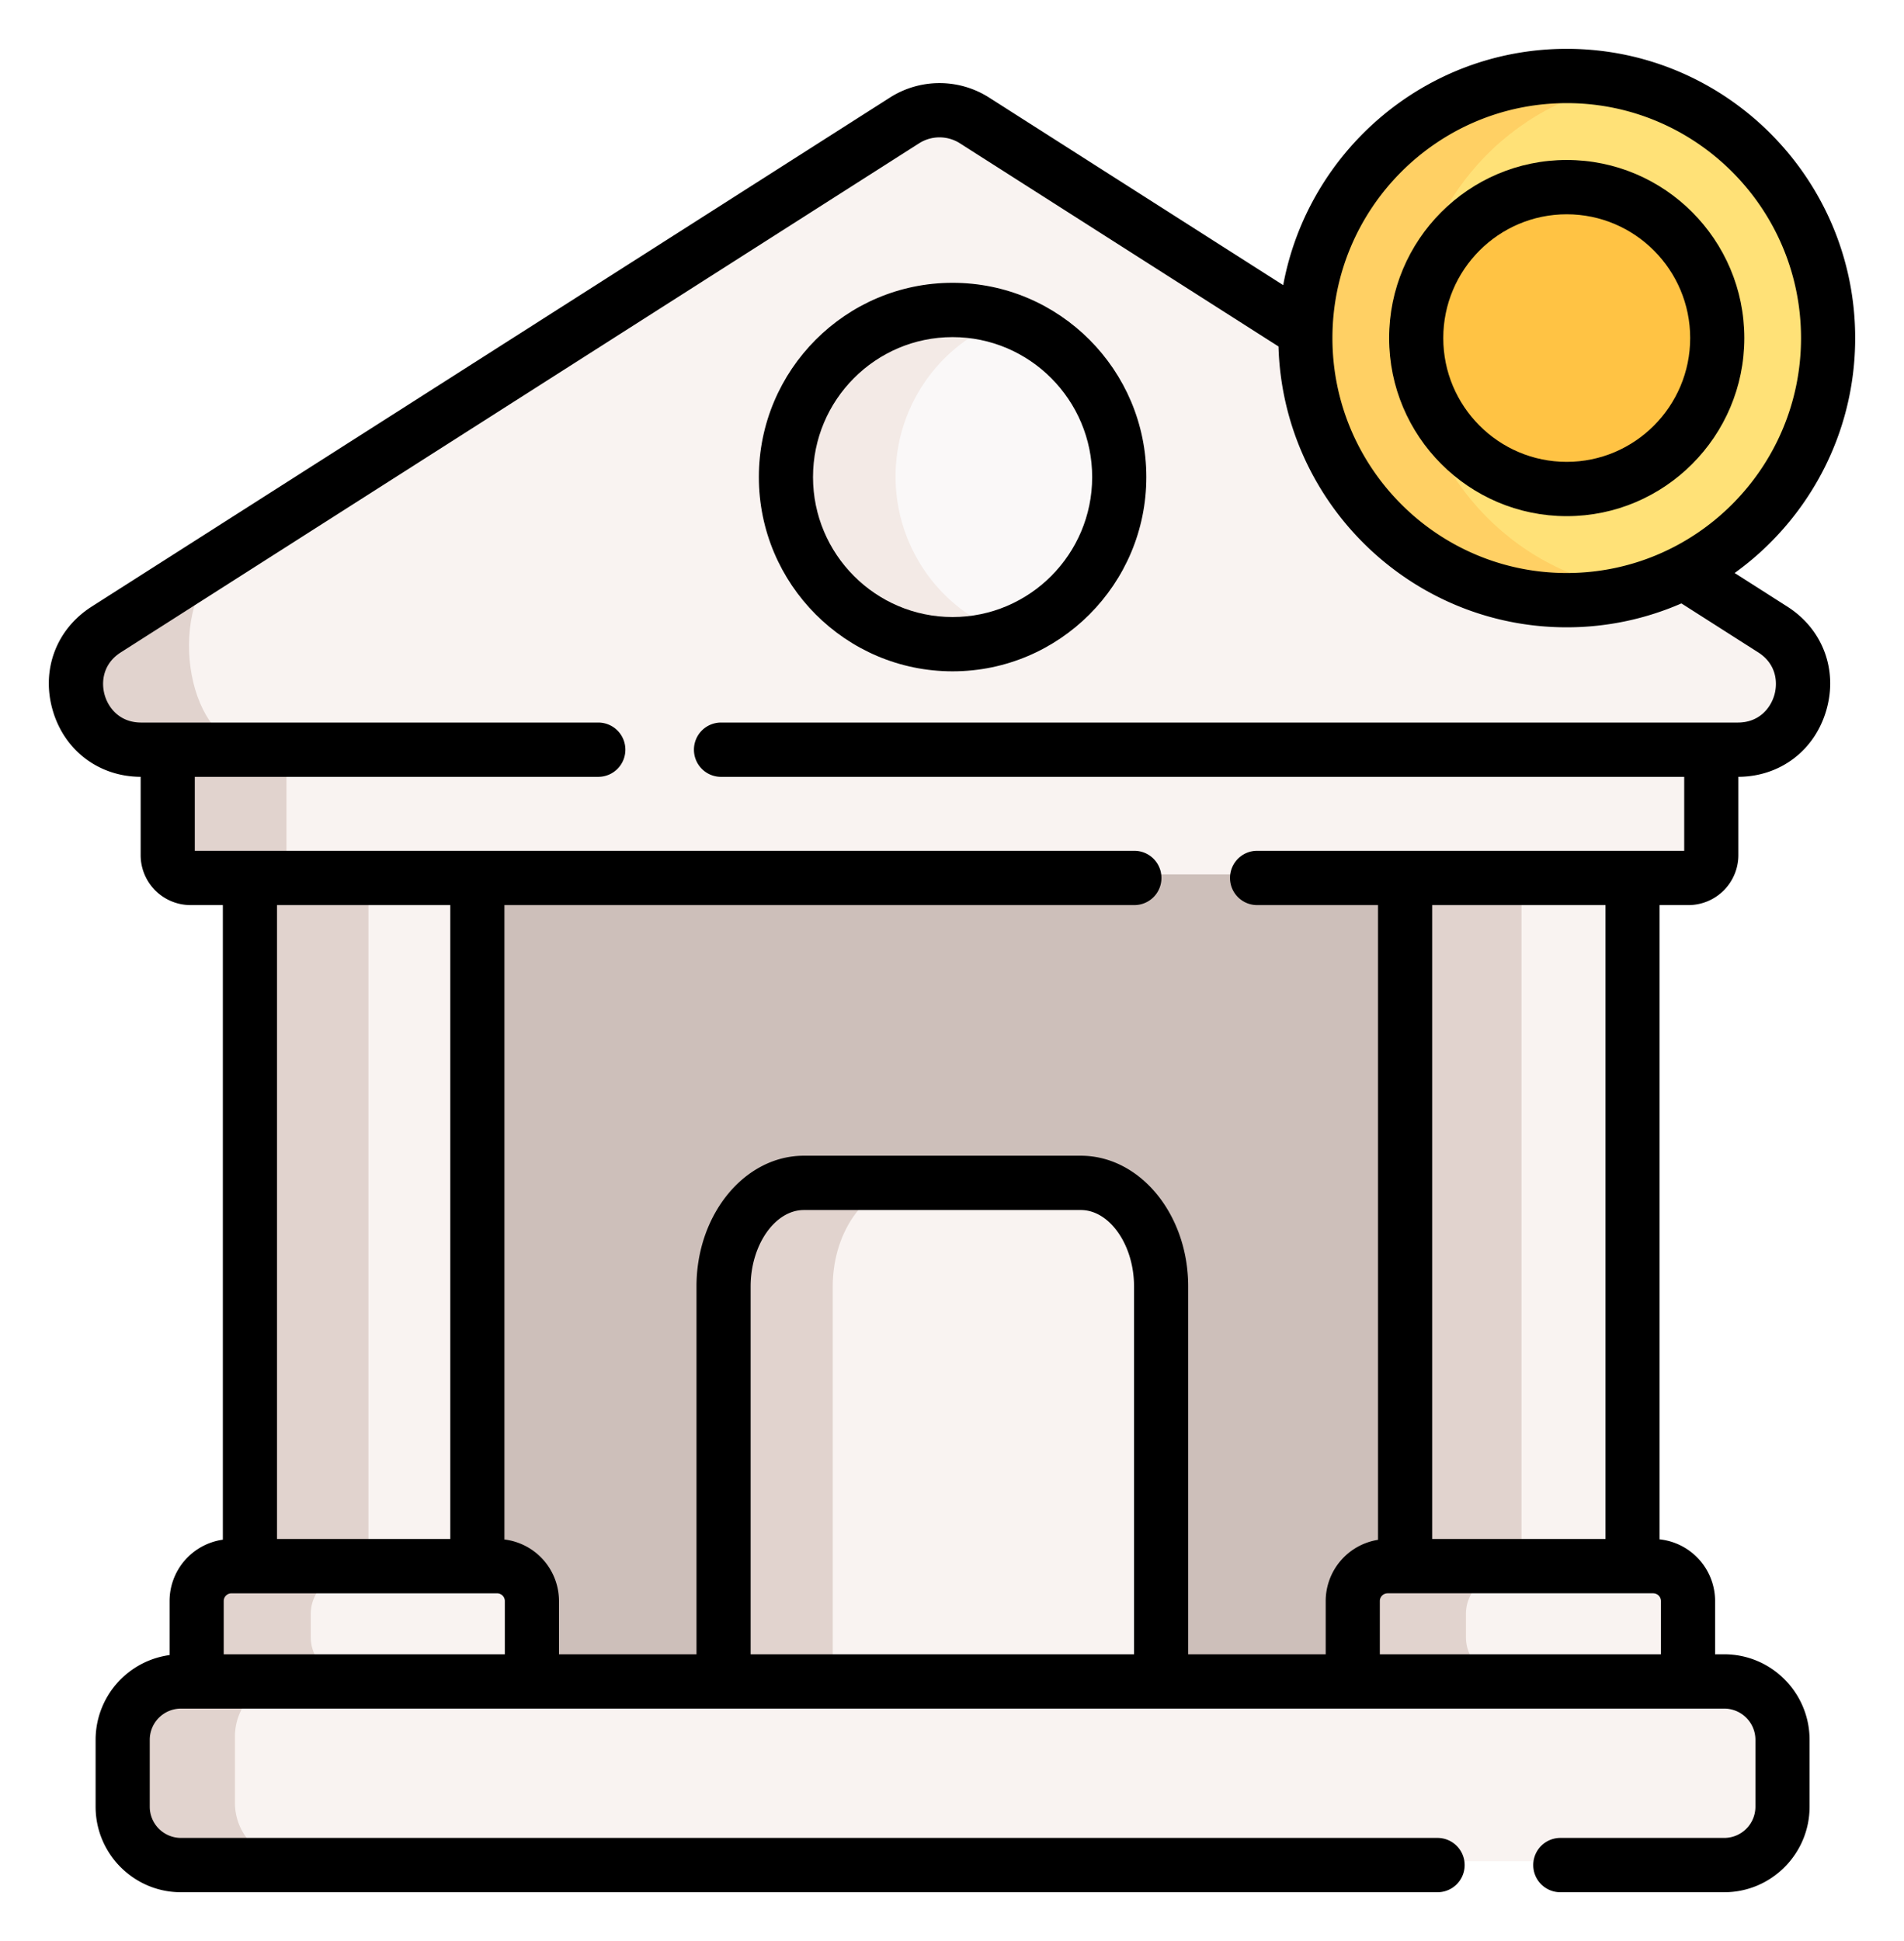 <svg width="156" height="159" fill="none" xmlns="http://www.w3.org/2000/svg"><g filter="url(#filter0_d)"><path d="M142.335 57.23H11.949c-5.33 0-7.356-6.98-2.86-9.848l13.954-8.895 2.13-1.358L74.281 5.82a5.305 5.305 0 015.717 0l22.901 14.6 36.714 23.406 5.578 3.555c4.499 2.867 2.473 9.847-2.857 9.847z" fill="#F9F3F1"/><path d="M39.658 67.337h76.604v67.307H39.658V67.337z" fill="#CDBFBA"/><path d="M59.355 134.051v-32.658c0-4.728 2.94-8.557 6.563-8.557h22.63c3.623 0 6.563 3.829 6.563 8.557v32.658H59.355z" fill="#F9F3F1"/><path d="M74.79 92.837c-3.623 0-6.563 3.828-6.563 8.557v32.657h-8.873v-32.657c0-4.73 2.94-8.557 6.563-8.557h8.873z" fill="#E1D3CE"/><path d="M140.729 57.148v8.611c0 1.03-.835 1.866-1.861 1.866H16.456c-1.03 0-1.86-.837-1.86-1.866v-8.611h126.133zm.514 91.313H15.147a4.776 4.776 0 01-4.77-4.782v-5.439a4.776 4.776 0 014.77-4.782h126.096a4.776 4.776 0 014.77 4.782v5.439a4.776 4.776 0 01-4.77 4.782z" fill="#F9F3F1"/><path d="M78.122 48.684c7.521 0 13.619-6.112 13.619-13.653 0-7.54-6.098-13.653-13.62-13.653-7.52 0-13.618 6.113-13.618 13.653S70.6 48.684 78.122 48.684z" fill="#FAF8F8"/><path d="M21.312 67.625h18.766v57.531H21.312V67.625zm94.474 0h18.767v57.235h-18.767V67.625z" fill="#F9F3F1"/><path d="M16.588 130.099v-1.88c0-1.855 1.5-3.359 3.351-3.359h20.213a3.355 3.355 0 013.351 3.359v1.88c0 1.855-1.5 3.359-3.35 3.359H19.94a3.355 3.355 0 01-3.352-3.359zm94.646 0v-1.88a3.356 3.356 0 013.351-3.359h20.213a3.355 3.355 0 013.351 3.359v1.88c0 1.855-1.5 3.359-3.351 3.359h-20.213a3.355 3.355 0 01-3.351-3.359z" fill="#F9F3F1"/><path d="M128.576 44.5c11.494 0 20.812-9.394 20.812-20.98 0-11.588-9.318-20.98-20.812-20.98-11.495 0-20.813 9.392-20.813 20.98 0 11.586 9.318 20.98 20.813 20.98z" fill="#FFE177"/><path d="M128.673 36.048c6.835 0 12.375-5.586 12.375-12.476 0-6.89-5.54-12.475-12.375-12.475s-12.376 5.586-12.376 12.475c0 6.89 5.541 12.476 12.376 12.476z" fill="#FFC344"/><path d="M24.019 148.462h-8.873a4.776 4.776 0 01-4.768-4.783v-5.438a4.776 4.776 0 014.768-4.783h8.873a4.776 4.776 0 00-4.768 4.783v5.438a4.776 4.776 0 004.768 4.783zm4.794-15.004H19.94a3.354 3.354 0 01-3.351-3.359v-1.88c0-1.856 1.5-3.359 3.351-3.359h8.873a3.354 3.354 0 00-3.351 3.359v1.88c0 1.856 1.5 3.359 3.351 3.359z" fill="#E1D3CE"/><path d="M21.312 67.625h8.873v57.531h-8.873V67.625zm4.018 0h-8.874c-1.03 0-1.86-.837-1.86-1.865v-8.611h8.873v8.61c0 1.03.831 1.866 1.86 1.866z" fill="#E1D3CE"/><path d="M82.557 47.942c-1.39.48-2.884.742-4.436.742-7.522 0-13.617-6.111-13.617-13.652 0-7.54 6.095-13.654 13.617-13.654 1.552 0 3.046.261 4.436.741a13.657 13.657 0 00-9.18 12.913 13.653 13.653 0 009.18 12.91z" fill="#F3EAE6"/><path d="M20.822 57.23h-8.873c-5.33 0-7.356-6.98-2.86-9.848l9.76-6.22-.887.871c-4.496 4.424-2.47 15.196 2.86 15.196z" fill="#E1D3CE"/><path d="M132.548 44.117c-1.29.253-2.625.383-3.989.383-11.495-.008-20.804-9.41-20.796-20.997.008-11.587 9.335-20.972 20.83-20.964 1.351 0 2.673.133 3.953.385-9.585 1.87-16.828 10.37-16.836 20.58-.007 10.221 7.238 18.743 16.838 20.613z" fill="#FFD064"/><path d="M115.787 67.625h8.873v57.235h-8.873V67.625zm7.672 65.833h-8.873a3.354 3.354 0 01-3.351-3.359v-1.88c0-1.856 1.5-3.359 3.351-3.359h8.873a3.354 3.354 0 00-3.351 3.359v1.88c0 1.856 1.5 3.359 3.351 3.359z" fill="#E1D3CE"/><path d="M146.437 45.687l-4.312-2.75C148.099 38.635 152 31.614 152 23.694 152 10.629 141.398 0 128.366 0c-11.554 0-21.191 8.356-23.23 19.356L81.026 3.983a7.56 7.56 0 00-8.098 0L7.515 45.687c-2.903 1.85-4.157 5.186-3.196 8.497.957 3.299 3.783 5.433 7.205 5.449v6.412a4.094 4.094 0 004.085 4.095h2.65v51.982a5.082 5.082 0 00-4.366 5.025v4.427a7.01 7.01 0 00-6.06 6.943v5.477c0 3.863 3.136 7.006 6.99 7.006h102.962a2.221 2.221 0 002.218-2.224 2.221 2.221 0 00-2.218-2.224H14.822a2.558 2.558 0 01-2.552-2.558v-5.477a2.559 2.559 0 012.552-2.559h126.453a2.559 2.559 0 012.552 2.559v5.477a2.558 2.558 0 01-2.552 2.558h-13.434a2.221 2.221 0 00-2.218 2.224c0 1.228.993 2.224 2.218 2.224h13.434c3.853 0 6.989-3.143 6.989-7.006v-5.477c0-3.863-3.136-7.006-6.989-7.006h-.753v-4.364a5.085 5.085 0 00-4.547-5.053V70.14h2.369a4.095 4.095 0 004.085-4.095v-6.412c3.422-.016 6.248-2.15 7.205-5.45.961-3.31-.294-6.646-3.197-8.496zm-18.071-41.24c10.585 0 19.197 8.634 19.197 19.246 0 10.612-8.612 19.245-19.197 19.245-10.585 0-19.197-8.634-19.197-19.245 0-10.612 8.612-19.245 19.197-19.245zM36.893 70.14v51.926H22.696V70.14h14.197zm4.47 61.371H18.33v-4.364c0-.349.287-.633.64-.633h21.75c.354 0 .642.284.642.633v4.364zm51.552 0H61.502v-30.138c0-3.39 1.997-6.255 4.361-6.255h22.69c2.364 0 4.362 2.865 4.362 6.255v30.138zm43.171 0h-23.032v-4.364c0-.349.287-.633.639-.633h21.754c.352 0 .639.284.639.633v4.364zm-4.548-9.445h-14.196V70.14h14.196v51.926zm13.836-69.125c-.315 1.086-1.264 2.246-2.984 2.246H59.075a2.22 2.22 0 00-2.218 2.224 2.22 2.22 0 002.218 2.224h78.917v6.057h-34.995a2.22 2.22 0 00-2.218 2.224 2.22 2.22 0 002.218 2.224h9.908v51.994a5.082 5.082 0 00-4.287 5.013v4.364H97.351v-30.138c0-5.901-3.947-10.703-8.798-10.703h-22.69c-4.851 0-8.798 4.802-8.798 10.703v30.138H45.8v-4.364a5.086 5.086 0 00-4.47-5.041V70.14h51.612a2.22 2.22 0 002.218-2.224 2.22 2.22 0 00-2.218-2.224H15.96v-6.058h33.06a2.22 2.22 0 002.218-2.224 2.22 2.22 0 00-2.218-2.223H11.563c-1.72 0-2.669-1.16-2.984-2.246-.315-1.086-.135-2.576 1.317-3.501L75.308 7.736a3.115 3.115 0 013.336 0L104.75 24.38c.365 12.747 10.815 23.006 23.616 23.006 3.338 0 6.514-.702 9.396-1.959l6.294 4.013c1.453.925 1.633 2.416 1.318 3.502z" fill="#000"/><path d="M78.048 19.166c-8.752 0-15.873 7.138-15.873 15.913 0 8.774 7.121 15.912 15.873 15.912 8.753 0 15.874-7.138 15.874-15.912 0-8.775-7.12-15.913-15.874-15.913zm0 27.378c-6.306 0-11.436-5.143-11.436-11.465s5.13-11.465 11.436-11.465 11.437 5.143 11.437 11.465-5.13 11.465-11.437 11.465zm50.318-8.264c8.024 0 14.551-6.544 14.551-14.588 0-8.043-6.527-14.587-14.551-14.587-8.024 0-14.551 6.544-14.551 14.587 0 8.044 6.527 14.588 14.551 14.588zm0-24.727c5.577 0 10.115 4.548 10.115 10.14 0 5.59-4.538 10.14-10.115 10.14s-10.115-4.549-10.115-10.14c0-5.592 4.538-10.14 10.115-10.14z" fill="#000"/></g><defs><filter id="filter0_d" x="0" y="0" width="156" height="159" filterUnits="userSpaceOnUse" color-interpolation-filters="sRGB"><feFlood flood-opacity="0" result="BackgroundImageFix"/><feColorMatrix in="SourceAlpha" values="0 0 0 0 0 0 0 0 0 0 0 0 0 0 0 0 0 0 127 0"/><feOffset dy="4"/><feGaussianBlur stdDeviation="2"/><feColorMatrix values="0 0 0 0 0 0 0 0 0 0 0 0 0 0 0 0 0 0 0.25 0"/><feBlend in2="BackgroundImageFix" result="effect1_dropShadow"/><feBlend in="SourceGraphic" in2="effect1_dropShadow" result="shape"/></filter></defs></svg>